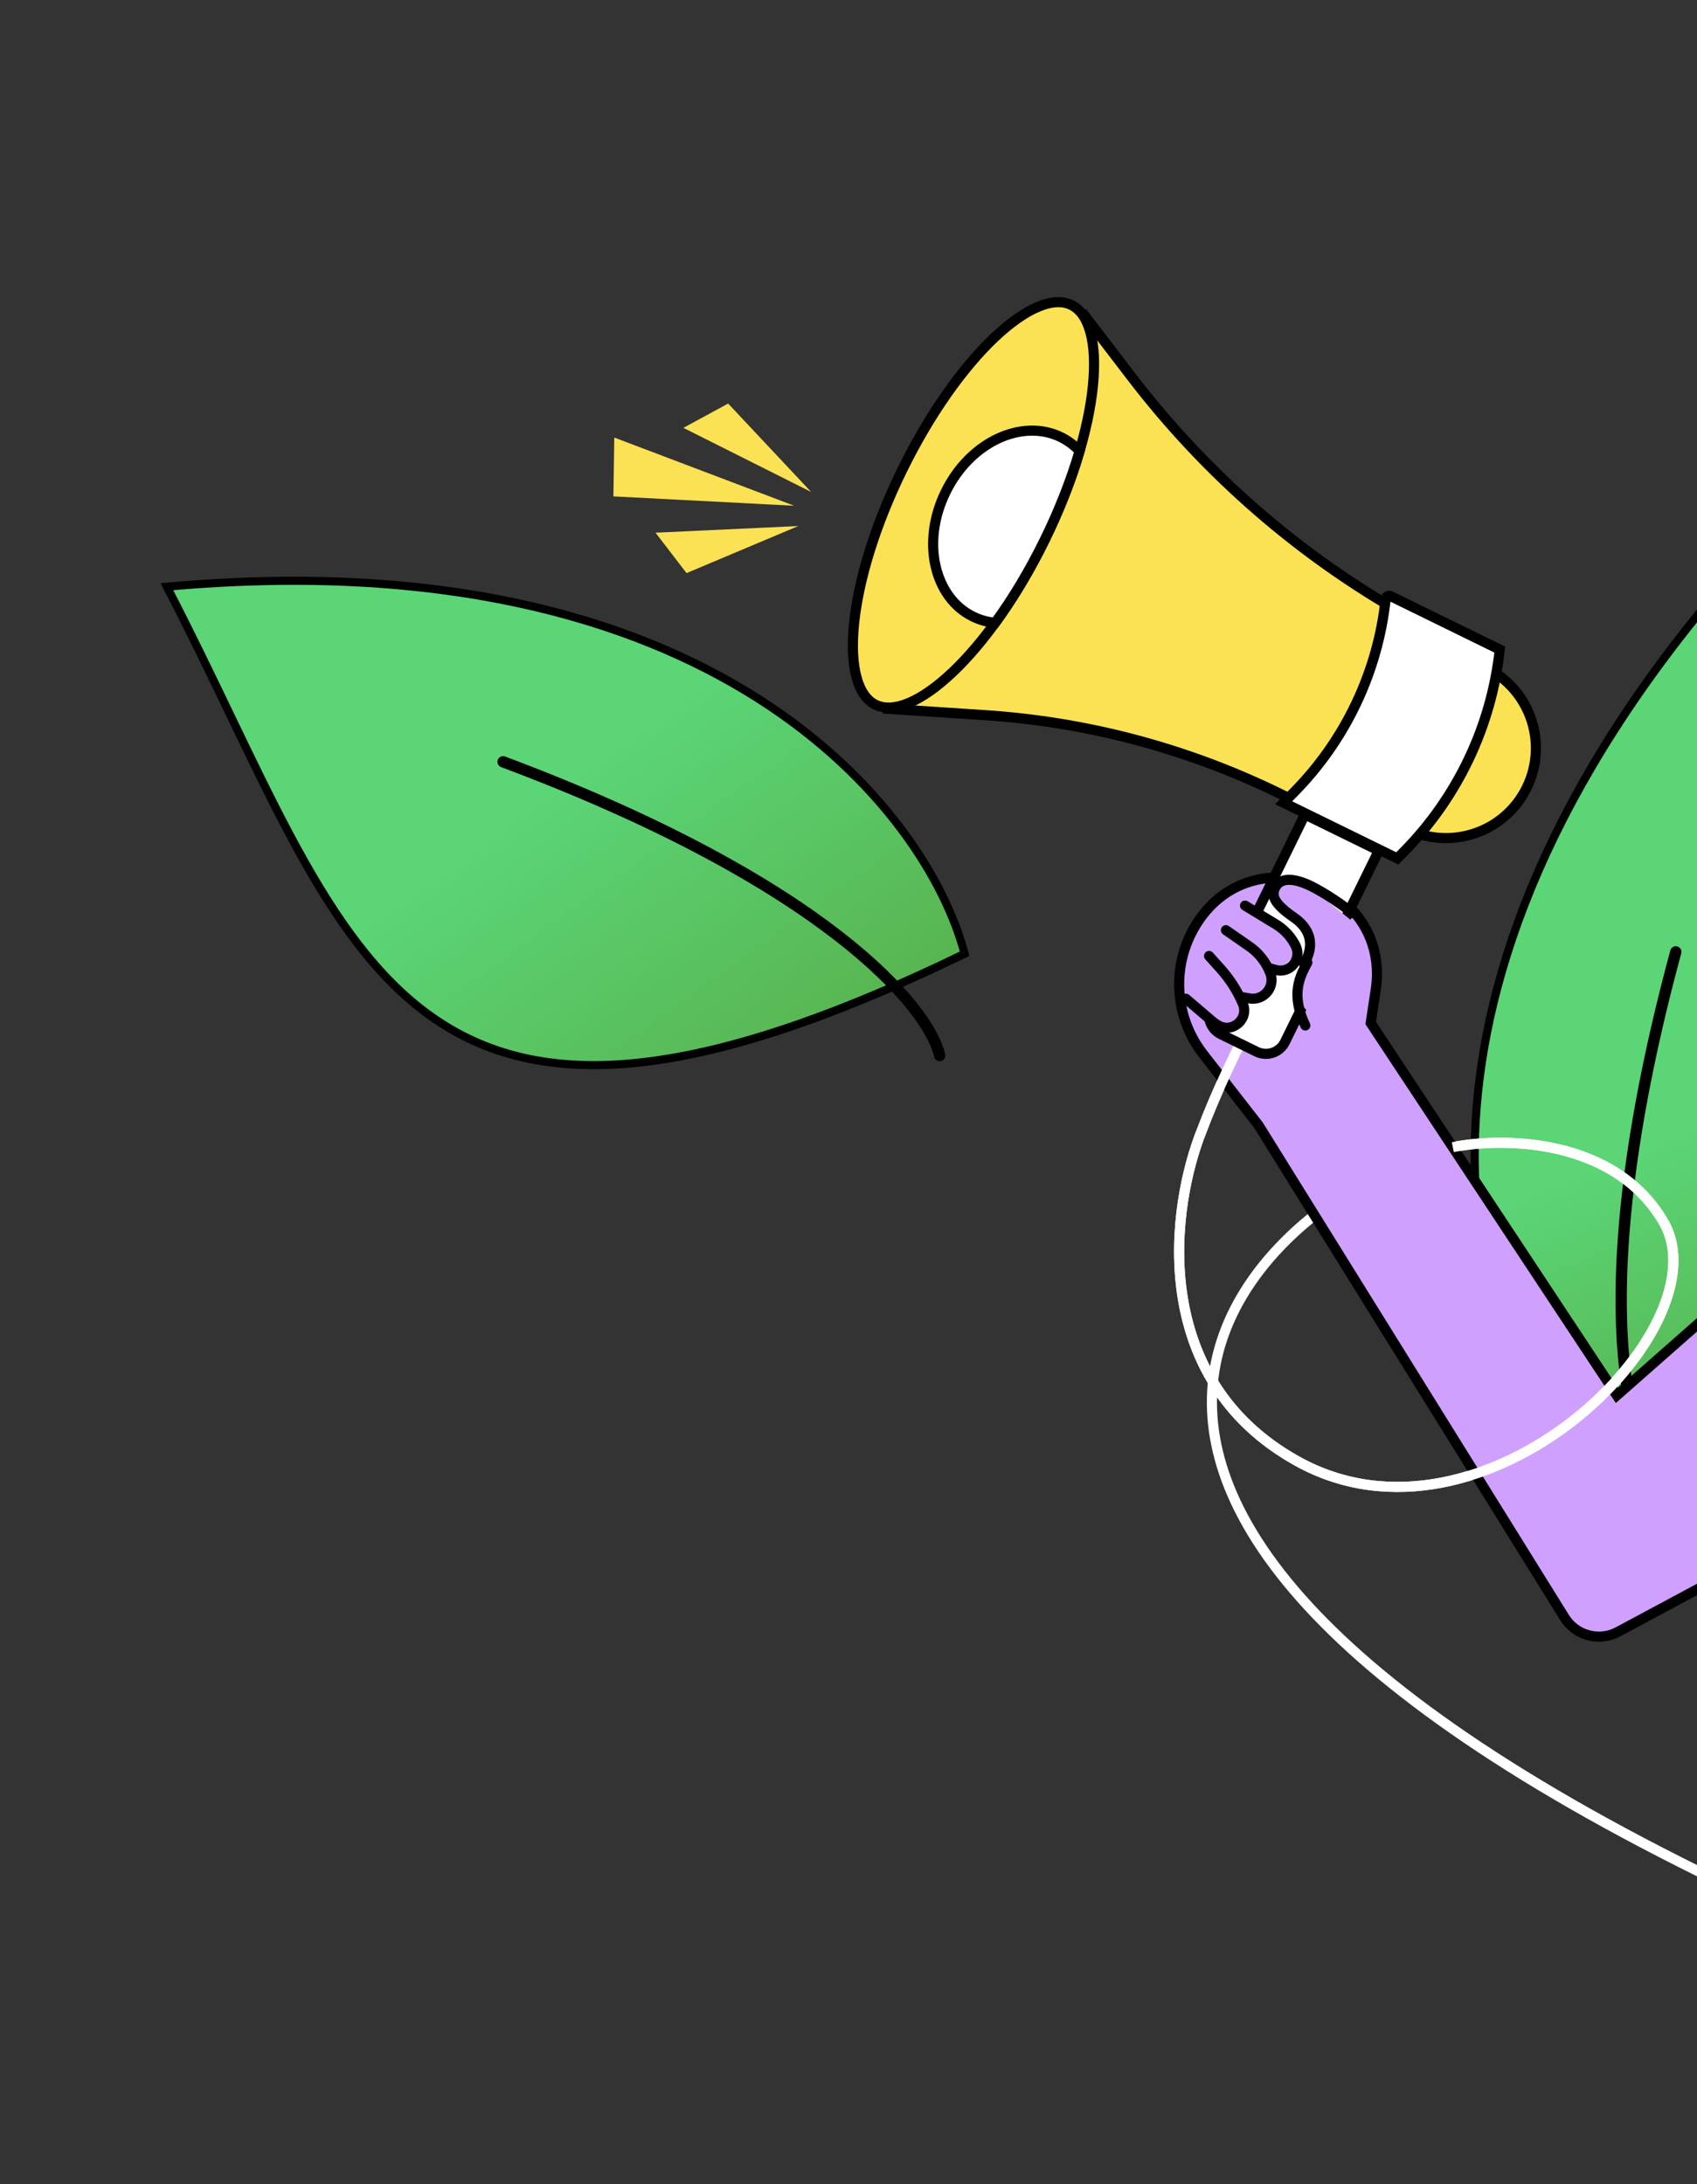 <svg width="839" height="1080" viewBox="0 0 839 1080" fill="none" xmlns="http://www.w3.org/2000/svg">
<rect x="0" y="0" width="839" height="1080" fill="#333333" stroke="none"/>
<g clip-path="url(#clip0_3_19563)">
<path d="M476.897 471.617C458.385 400.916 353.59 265.635 82.513 290.118C174.632 467.732 194.049 608.755 476.897 471.617Z" fill="url(#paint0_linear_3_19563)" stroke="black" stroke-width="4"/>
<path d="M464.568 521.962C459.398 498.556 408.993 436.737 248.73 376.705" stroke="black" stroke-width="5.586" stroke-linecap="round"/>
<path d="M772.467 711.375C725.85 655.089 677.127 491.05 855.175 285.182C945.674 463.628 1048.87 561.678 772.467 711.375Z" fill="url(#paint1_linear_3_19563)" stroke="black" stroke-width="4"/>
<path d="M820.551 730.735C804.559 712.88 783.762 635.874 828.516 470.693" stroke="black" stroke-width="5.586" stroke-linecap="round"/>
<path d="M624.812 494.543C611.878 516.325 599.686 544.264 594.316 558.625C579.129 596.086 567.264 681.303 641.303 722.491C733.852 773.975 852.628 656.693 822.565 604.456C798.514 562.666 743.015 562.248 718.271 567.262C648.938 578.821 417.501 733 882.001 945.5" stroke="white" stroke-width="5"/>
<path d="M594.813 521.205C580.013 502.184 578.993 475.843 592.279 455.736C620.754 412.639 687.888 438.454 680.153 489.525L677.677 505.873L799.368 690.018L928.928 575.885L1025.4 685.996L799.951 806.918C790.653 811.905 779.08 808.811 773.511 799.85L622.25 556.467L594.813 521.205Z" fill="#D0A0FF" stroke="black" stroke-width="5"/>
<path d="M624.817 494.542C611.883 516.324 599.691 544.263 594.321 558.624C579.134 596.085 567.27 681.302 641.309 722.49C733.858 773.974 852.633 656.692 822.57 604.455C798.52 562.665 743.02 562.247 718.277 567.261" stroke="white" stroke-width="5"/>
<path d="M559.509 186.459C596.328 234.563 642.517 274.692 695.277 304.425L647.433 400.025C597.905 373.132 543.123 357.297 486.865 353.625L440.174 350.577L537.273 157.406L559.509 186.459ZM734.457 330.031C753.171 339.201 763.005 360.139 758.113 380.396C756.585 386.722 753.687 392.636 749.624 397.719C736.613 413.998 714.041 419.056 695.327 409.886L670.485 397.714L709.615 317.859L734.457 330.031Z" fill="#FBE254" stroke="black" stroke-width="5"/>
<path d="M446.045 232.389C432.465 260.102 424.39 287.136 422.248 308.384C421.177 319.019 421.606 328.066 423.476 334.979C425.349 341.898 428.57 346.375 432.863 348.479C437.156 350.583 442.669 350.384 449.284 347.625C455.893 344.867 463.306 339.662 471.053 332.299C486.533 317.586 502.949 294.64 516.528 266.926C530.108 239.213 538.183 212.179 540.325 190.931C541.397 180.296 540.968 171.249 539.097 164.336C537.224 157.418 534.003 152.94 529.71 150.836C525.417 148.732 519.904 148.931 513.289 151.691C506.68 154.448 499.268 159.653 491.52 167.016C476.04 181.729 459.625 204.676 446.045 232.389Z" fill="#FBE254" stroke="black" stroke-width="5"/>
<path d="M524.506 216.166C528.041 217.898 531.135 220.228 533.761 223.035C529.695 236.925 523.925 251.833 516.529 266.927C509.019 282.253 500.635 296.135 492.012 307.977C488.227 307.612 484.532 306.598 481.033 304.884C462.001 295.558 455.287 268.236 467.528 243.256C479.768 218.276 505.474 206.84 524.506 216.166Z" fill="white" stroke="black" stroke-width="5"/>
<path d="M681.671 420.619L645.163 402.73L598.801 497.346C596.247 502.557 598.402 508.851 603.613 511.405L621.249 520.047C626.46 522.6 632.755 520.446 635.308 515.235L681.671 420.619Z" fill="white" stroke="black" stroke-width="5"/>
<path d="M634.471 396.975L634.515 396.884C634.515 396.884 634.515 396.884 634.515 396.884L634.515 396.884L634.471 396.975ZM634.471 396.975L634.543 397.047C634.543 397.047 634.543 397.047 634.543 397.047L634.543 397.047L634.471 396.975ZM687.54 294.783L741.481 321.215C737.404 358.895 720.722 394.096 694.136 421.112L690.825 424.477L634.642 396.946L639.886 391.618C665.291 365.802 681.219 332.153 685.081 296.14C685.208 294.957 686.472 294.26 687.54 294.783ZM690.852 424.49L690.851 424.49L690.852 424.49Z" fill="white" stroke="black" stroke-width="5"/>
<path d="M337.87 211.571L359.994 199.546L401.028 243.27L337.87 211.571Z" fill="#FBE254"/>
<path d="M324.098 263.417L339.427 283.394L394.688 260.115L324.098 263.417Z" fill="#FBE254"/>
<path d="M303.703 216.367L392.653 250.093L303.272 245.453L303.703 216.367Z" fill="#FBE254"/>
<path d="M647.832 465.27L646.957 474.869L641.775 495.088L652.097 505.981L669.2 457.384L668.031 455.119L644.802 436.292L633.489 435.928L629.876 442.607L641.938 454.887L647.832 465.27Z" fill="#D0A0FF"/>
<path d="M634.985 459.76L620.004 450.216L616.153 446.695L601.975 464.925L594.531 502.625L601.72 507.954L610.206 508.227L614.421 500.435L614.603 494.778L621.975 494.45L628.508 485.033L626.975 479.887L633.234 478.957L641.993 470.745L634.985 459.76Z" fill="#D0A0FF"/>
<path d="M586.327 493.871L600.105 505.641L601.83 506.768C608.942 511.418 617.761 504.011 614.411 496.203V496.203C611.716 489.921 608.011 484.123 603.443 479.039L597.768 472.721" stroke="black" stroke-width="5" stroke-linecap="round"/>
<path d="M606.102 459.964L617.663 467.984C622.398 471.27 626.024 475.916 628.059 481.309V481.309C630.595 488.03 624.854 494.958 617.778 493.713L614.095 493.066" stroke="black" stroke-width="5" stroke-linecap="round"/>
<path d="M615.553 447.809L630.778 457.057C634.982 459.61 638.374 463.305 640.559 467.712V467.712C643.8 474.249 637.804 481.548 630.763 479.639L627.58 478.776" stroke="black" stroke-width="5" stroke-linecap="round"/>
<path d="M646.357 475.985C642.744 482.664 637.927 491.569 645.354 507.098" stroke="black" stroke-width="5" stroke-linecap="round"/>
<path d="M644.649 476.495C646.826 473.357 652.276 462.395 639.722 453.686C630.305 447.153 628.17 443.12 630.579 438.668C632.988 434.215 639.247 433.284 650.378 439.306C659.283 444.123 666.578 449.841 668.975 451.617" stroke="black" stroke-width="5" stroke-linecap="round"/>
</g>
<defs>
<linearGradient id="paint0_linear_3_19563" x1="276.173" y1="389.255" x2="422.051" y2="593.272" gradientUnits="userSpaceOnUse">
<stop stop-color="#5BD576"/>
<stop offset="1" stop-color="#57A943"/>
</linearGradient>
<linearGradient id="paint1_linear_3_19563" x1="814.054" y1="567.1" x2="885.841" y2="740.192" gradientUnits="userSpaceOnUse">
<stop stop-color="#5BD576"/>
<stop offset="1" stop-color="#57A943"/>
</linearGradient>
<clipPath id="clip0_3_19563">
<rect width="839" height="1080" fill="white"/>
</clipPath>
</defs>
</svg>
